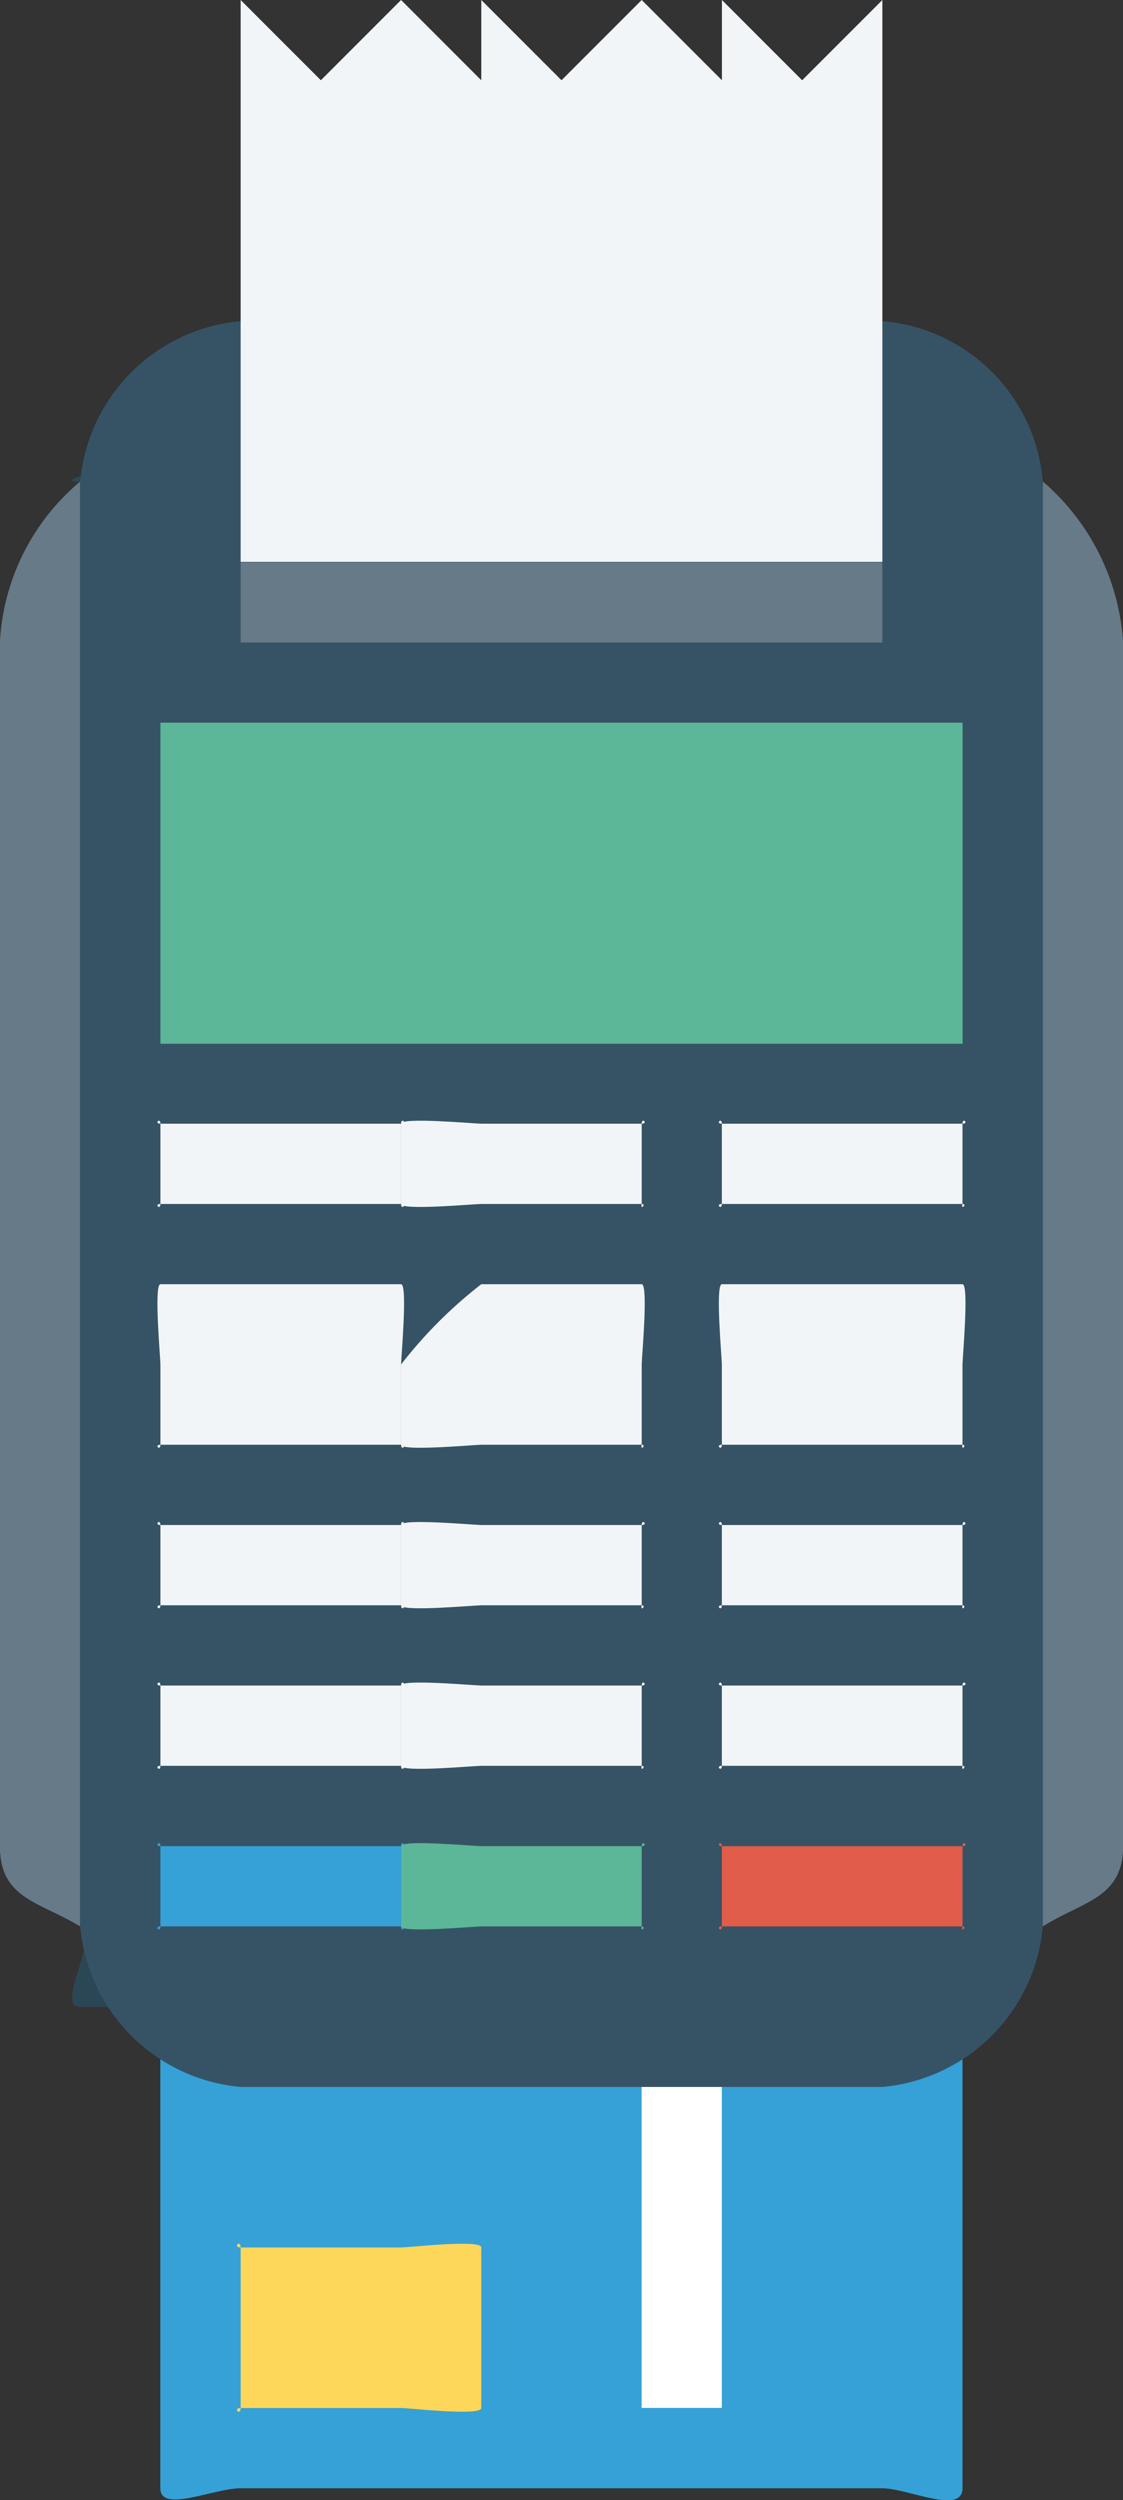 <svg xmlns="http://www.w3.org/2000/svg" viewBox="0 0 14 31.15">
  <rect x="0" y="0" width="14" height="31.15" fill="#333333" stroke="none"/>
  <defs>
    <style>
      .cls-1 {
        fill: #35a1d6;
      }

      .cls-2 {
        fill: #fdd75a;
      }

      .cls-3 {
        fill: #e15c49;
      }

      .cls-4 {
        fill: #fff;
      }

      .cls-5 {
        fill: #667a88;
      }

      .cls-6 {
        fill: #2b4655;
      }

      .cls-7 {
        fill: #365366;
      }

      .cls-8 {
        fill: #5bb797;
      }

      .cls-9 {
        fill: #40a295;
      }

      .cls-10 {
        fill: #f2f5f7;
      }

      .cls-11 {
        fill: #dfdee1;
      }
    </style>
  </defs>
  <g id="Groupe_628" data-name="Groupe 628" transform="translate(-0.334 0.361)">
    <path id="Tracé_1453" data-name="Tracé 1453" class="cls-1" d="M11.415,78.554v14c0,.315.664,0,1,0h8c.315,0,1,.336,1,0v-14c0-.315-.664,0-1,0h-8c-.336.021-1-.315-1,0Z" transform="translate(-9.082 -61.914)"/>
    <path id="Tracé_1454" data-name="Tracé 1454" class="cls-2" d="M16.838,134.12c0,.105-.105,0,0,0h2c.105,0,1,.105,1,0v-2c0-.105-.895,0-1,0h-2c-.105,0,0-.105,0,0" transform="translate(-13.504 -104.48)"/>
    <path id="Tracé_1455" data-name="Tracé 1455" class="cls-3" d="M47.845,82.792c.421,0,1-.421,1,0a1.232,1.232,0,0,1-1,1c-.421,0,0-.579,0-1s-.421,0,0,0Z" transform="translate(-37.512 -65.152)"/>
    <path id="Tracé_1456" data-name="Tracé 1456" class="cls-2" d="M47.845,87.5c.421,0,1-.421,1,0a1.232,1.232,0,0,1-1,1c-.421,0,0-.579,0-1s-.421,0,0,0Z" transform="translate(-37.512 -68.864)"/>
    <path id="Tracé_1457" data-name="Tracé 1457" class="cls-4" d="M34.5,128.434v-3h0v3Z" transform="translate(-27.166 -98.794)"/>
    <path id="Tracé_1458" data-name="Tracé 1458" class="cls-4" d="M48.951,137.437v-1h0v1Z" transform="translate(-38.617 -107.797)"/>
    <path id="Tracé_1459" data-name="Tracé 1459" class="cls-4" d="M48.951,125.881v-1h0v1Z" transform="translate(-38.617 -98.242)"/>
    <path id="Tracé_1460" data-name="Tracé 1460" class="cls-4" d="M48.951,113.325v-1h0v1Z" transform="translate(-38.617 -88.686)"/>
    <path id="Tracé_1461" data-name="Tracé 1461" class="cls-4" d="M48.951,101.77v-2h0v2Z" transform="translate(-38.617 -79.13)"/>
    <path id="Tracé_1462" data-name="Tracé 1462" class="cls-4" d="M40.317,121.247v-5h1v5Z" transform="translate(-31.984 -91.608)"/>
    <path id="Tracé_1463" data-name="Tracé 1463" class="cls-5" d="M13.334,25.777c-.252-.147-.685,0-1,0h-11c-.315,0,.252-.147,0,0a2.8,2.8,0,0,0-1,2v15c0,.652.474.685,1,1,.252.147-.315,1,0,1h11c.315,0,.748-.853,1-1,.5-.315,1-.348,1-1v-15a2.88,2.88,0,0,0-1-2Z" transform="translate(0 -20.138)"/>
    <path id="Tracé_1464" data-name="Tracé 1464" class="cls-5" d="M64.429,26.725v18c.5-.315,1-.348,1-1v-15a2.88,2.88,0,0,0-1-2Z" transform="translate(-51.095 -21.086)"/>
    <path id="Tracé_1465" data-name="Tracé 1465" class="cls-5" d="M.334,28.725v15c0,.652.474.685,1,1v-18a2.8,2.8,0,0,0-1,2Z" transform="translate(0 -21.086)"/>
    <path id="Tracé_1466" data-name="Tracé 1466" class="cls-6" d="M15.571,25.856h-11c-.315,0,.252-.147,0,0v18c.252.147-.315,1,0,1h11c.315,0,.748-.853,1-1v-18c-.252-.147-.685,0-1,0Z" transform="translate(-3.238 -20.217)"/>
    <path id="Tracé_1467" data-name="Tracé 1467" class="cls-7" d="M16.151,17.144h-8a2.206,2.206,0,0,0-2,2v18a2.206,2.206,0,0,0,2,2h8a2.206,2.206,0,0,0,2-2v-18a2.188,2.188,0,0,0-2-2Z" transform="translate(-4.817 -13.504)"/>
    <path id="Tracé_1468" data-name="Tracé 1468" class="cls-8" d="M10.626,39.6h10v4h-10Z" transform="translate(-8.292 -30.957)"/>
    <path id="Tracé_1469" data-name="Tracé 1469" class="cls-9" d="M10.626,58.285h0Z" transform="translate(-8.292 -45.646)"/>
    <path id="Tracé_1470" data-name="Tracé 1470" class="cls-10" d="M13.626,66.445h-3c-.084,0,0,.084,0,0v-1c0-.084-.084,0,0,0h3c.084,0,0-.084,0,0v1c0,.084.084,0,0,0Z" transform="translate(-8.292 -51.806)"/>
    <path id="Tracé_1471" data-name="Tracé 1471" class="cls-10" d="M30.13,66.445h-2c-.084,0-1,.084-1,0v-1c0-.084.916,0,1,0h2c.084,0,0-.084,0,0v1c-.021.084.063,0,0,0Z" transform="translate(-21.796 -51.806)"/>
    <path id="Tracé_1472" data-name="Tracé 1472" class="cls-10" d="M47.634,66.445h-3c-.084,0,0,.084,0,0v-1c0-.084-.084,0,0,0h3c.084,0,0-.084,0,0v1c-.021.084.063,0,0,0Z" transform="translate(-35.301 -51.806)"/>
    <path id="Tracé_1473" data-name="Tracé 1473" class="cls-10" d="M13.626,77.816h-3c-.084,0,0,.084,0,0v-1c0-.084-.084-1,0-1h3c.084,0,0,.916,0,1v1c0,.084.084,0,0,0Z" transform="translate(-8.292 -60.177)"/>
    <path id="Tracé_1474" data-name="Tracé 1474" class="cls-10" d="M30.13,77.816h-2c-.084,0-1,.084-1,0v-1a5.627,5.627,0,0,1,1-1h2c.084,0,0,.916,0,1v1c-.021.084.063,0,0,0Z" transform="translate(-21.796 -60.177)"/>
    <path id="Tracé_1475" data-name="Tracé 1475" class="cls-10" d="M47.634,77.816h-3c-.084,0,0,.084,0,0v-1c0-.084-.084-1,0-1h3c.084,0,0,.916,0,1v1c-.021.084.063,0,0,0Z" transform="translate(-35.301 -60.177)"/>
    <path id="Tracé_1476" data-name="Tracé 1476" class="cls-10" d="M13.626,88.108h-3c-.084,0,0,.084,0,0v-1c0-.084-.084,0,0,0h3c.084,0,0-.084,0,0v1c0,.084.084,0,0,0Z" transform="translate(-8.292 -68.469)"/>
    <path id="Tracé_1477" data-name="Tracé 1477" class="cls-10" d="M30.13,88.108h-2c-.084,0-1,.084-1,0v-1c0-.084.916,0,1,0h2c.084,0,0-.084,0,0v1c-.021.084.063,0,0,0Z" transform="translate(-21.796 -68.469)"/>
    <path id="Tracé_1478" data-name="Tracé 1478" class="cls-10" d="M47.634,88.108h-3c-.084,0,0,.084,0,0v-1c0-.084-.084,0,0,0h3c.084,0,0-.084,0,0v1c-.021.084.063,0,0,0Z" transform="translate(-35.301 -68.469)"/>
    <path id="Tracé_1479" data-name="Tracé 1479" class="cls-10" d="M13.626,98.4h-3c-.084,0,0,.084,0,0v-1c0-.084-.084,0,0,0h3c.084,0,0-.084,0,0v1c0,.084.084,0,0,0Z" transform="translate(-8.292 -76.761)"/>
    <path id="Tracé_1480" data-name="Tracé 1480" class="cls-10" d="M30.13,98.4h-2c-.084,0-1,.084-1,0v-1c0-.084.916,0,1,0h2c.084,0,0-.084,0,0v1c-.021.084.063,0,0,0Z" transform="translate(-21.796 -76.761)"/>
    <path id="Tracé_1481" data-name="Tracé 1481" class="cls-10" d="M47.634,98.4h-3c-.084,0,0,.084,0,0v-1c0-.084-.084,0,0,0h3c.084,0,0-.084,0,0v1c-.021.084.063,0,0,0Z" transform="translate(-35.301 -76.761)"/>
    <path id="Tracé_1482" data-name="Tracé 1482" class="cls-1" d="M13.626,108.693h-3c-.084,0,0,.084,0,0v-1c0-.084-.084,0,0,0h3c.084,0,0-.084,0,0v1c0,.084.084,0,0,0Z" transform="translate(-8.292 -85.053)"/>
    <path id="Tracé_1483" data-name="Tracé 1483" class="cls-8" d="M30.13,108.693h-2c-.084,0-1,.084-1,0v-1c0-.084.916,0,1,0h2c.084,0,0-.084,0,0v1c-.021.084.063,0,0,0Z" transform="translate(-21.796 -85.053)"/>
    <path id="Tracé_1484" data-name="Tracé 1484" class="cls-3" d="M47.634,108.693h-3c-.084,0,0,.084,0,0v-1c0-.084-.084,0,0,0h3c.084,0,0-.084,0,0v1c-.021.084.063,0,0,0Z" transform="translate(-35.301 -85.053)"/>
    <path id="Tracé_1485" data-name="Tracé 1485" class="cls-5" d="M14.785,33.1h8v1h-8Z" transform="translate(-11.451 -26.456)"/>
    <path id="Tracé_1486" data-name="Tracé 1486" class="cls-10" d="M23.443.639v0l-1-1v1l-1-1v0l-1,1v0l-1-1v1l-1-1v0l-1,1v0l-1-1v7h8v-7Z" transform="translate(-13.109)"/>
    <path id="Tracé_1487" data-name="Tracé 1487" class="cls-11" d="M19.654,6.062h0Z" transform="translate(-15.321 -4.422)"/>
    <path id="Tracé_1488" data-name="Tracé 1488" class="cls-11" d="M19.654,11.405h0Z" transform="translate(-15.321 -8.766)"/>
    <path id="Tracé_1489" data-name="Tracé 1489" class="cls-11" d="M19.654,16.749h0Z" transform="translate(-15.321 -13.109)"/>
    <path id="Tracé_1490" data-name="Tracé 1490" class="cls-11" d="M19.654,22.013h0Z" transform="translate(-15.321 -17.374)"/>
    <path id="Tracé_1491" data-name="Tracé 1491" class="cls-11" d="M19.654,27.357h0Z" transform="translate(-15.321 -21.717)"/>
  </g>
</svg>

